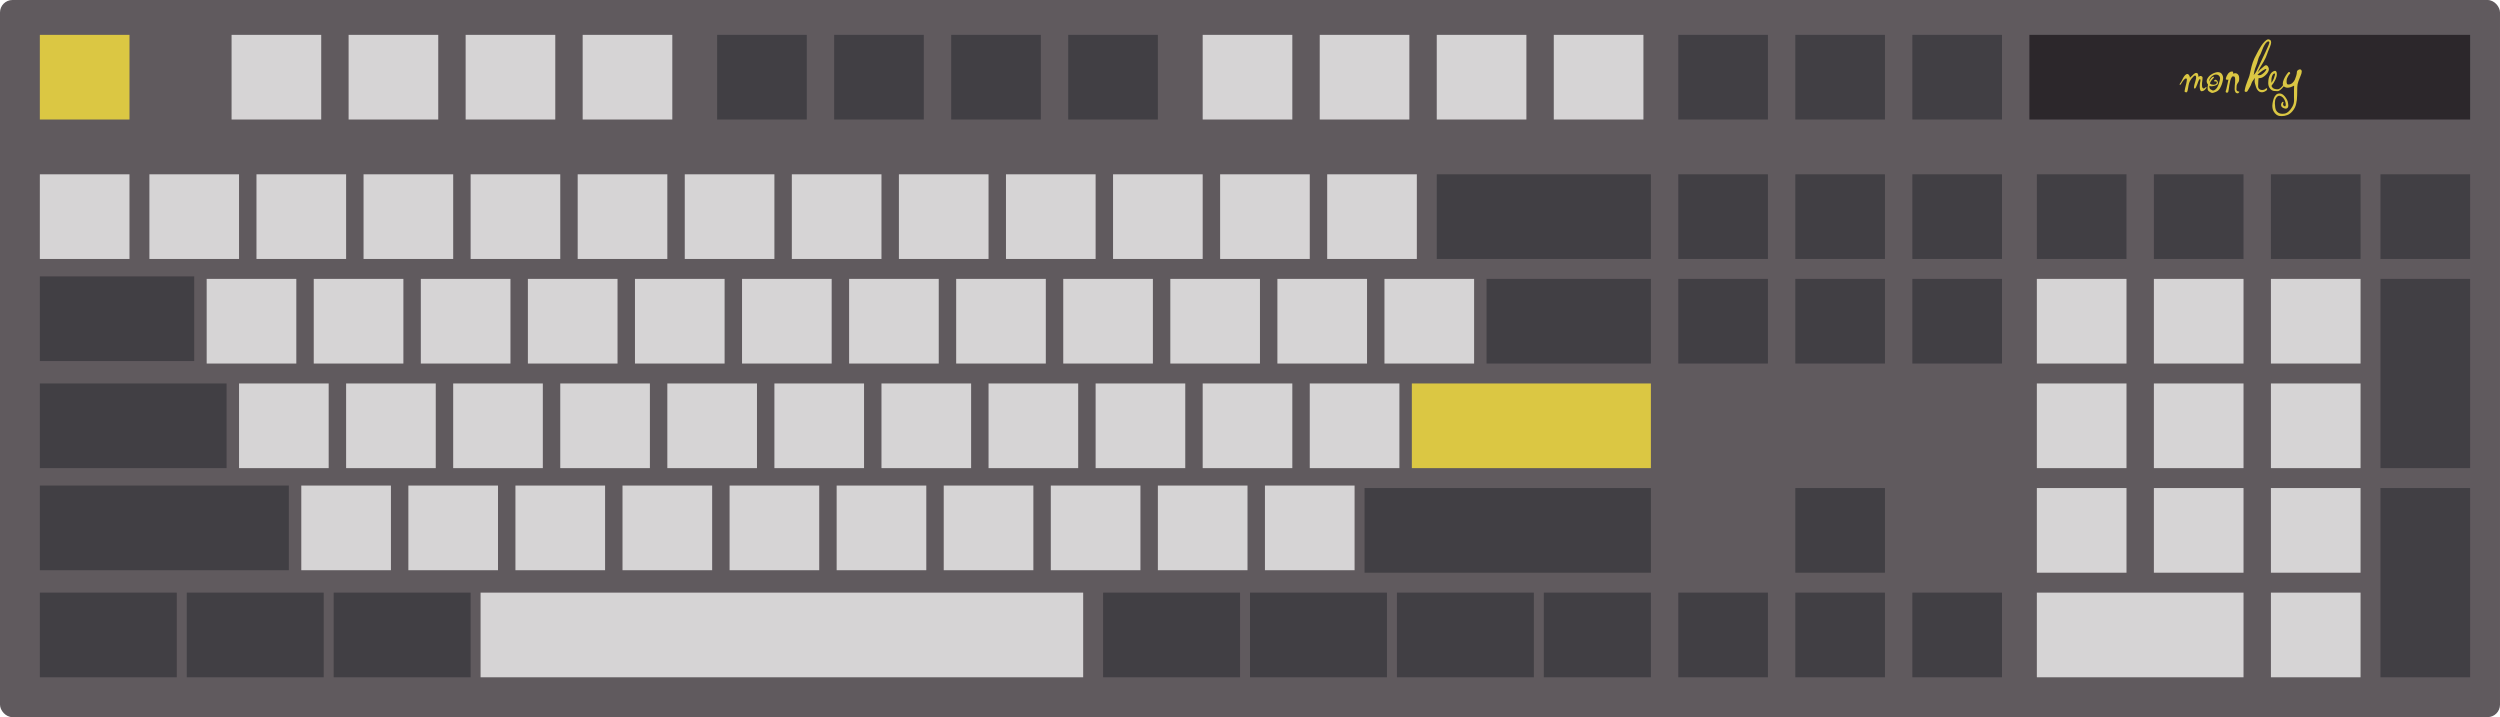 <svg width="100%" height="288" viewBox="0 0 1004 288" fill="none" xmlns="http://www.w3.org/2000/svg">
<g id="Group 1">
<rect id="Rectangle 2" width="100%" height="288" rx="5" fill="#605A5E"/>
<rect id="_Backquote" x="16" y="70" width="36" height="34" fill="#D6D4D5"/>
<rect id="_1" x="60" y="70" width="36" height="34" fill="#D6D4D5"/>
<rect id="_5" x="232" y="70" width="36" height="34" fill="#D6D4D5"/>
<rect id="_9" x="404" y="70" width="36" height="34" fill="#D6D4D5"/>
<rect id="_3" x="146" y="70" width="36" height="34" fill="#D6D4D5"/>
<rect id="_7" x="318" y="70" width="36" height="34" fill="#D6D4D5"/>
<rect id="_-" x="490" y="70" width="36" height="34" fill="#D6D4D5"/>
<rect id="_2" x="103" y="70" width="36" height="34" fill="#D6D4D5"/>
<rect id="_6" x="275" y="70" width="36" height="34" fill="#D6D4D5"/>
<rect id="_0" x="447" y="70" width="36" height="34" fill="#D6D4D5"/>
<rect id="_4" x="189" y="70" width="36" height="34" fill="#D6D4D5"/>
<rect id="_8" x="361" y="70" width="36" height="34" fill="#D6D4D5"/>
<rect id="_2-2" x="533" y="70" width="36" height="34" fill="#D6D4D5"/>
<path id="Vector 126" d="M815 48V14H992V48H815Z" fill="#2C272B"/>
<path id="monkey" d="M885.99 35.44C885.93 35.56 885.74 35.78 885.42 36.1C885.12 36.4 884.74 36.58 884.28 36.64C883.96 36.68 883.73 36.5 883.59 36.1C883.47 35.68 883.41 35.2 883.41 34.66C883.41 34.44 883.42 34.22 883.44 34C883.46 33.76 883.49 33.54 883.53 33.34C883.57 33.12 883.61 32.91 883.65 32.71C883.69 32.51 883.71 32.34 883.71 32.2C883.71 31.86 883.58 31.73 883.32 31.81C883.14 32.03 882.97 32.36 882.81 32.8C882.67 33.24 882.55 33.57 882.45 33.79C882.23 34.29 882.05 34.71 881.91 35.05C881.77 35.39 881.59 35.56 881.37 35.56C881.19 35.56 881.1 35.39 881.1 35.05C881.1 34.77 881.14 34.48 881.22 34.18C881.3 33.88 881.34 33.73 881.34 33.73C881.44 33.45 881.53 33.14 881.61 32.8C881.71 32.44 881.79 32.13 881.85 31.87C881.91 31.59 881.94 31.45 881.94 31.45C881.94 31.41 881.94 31.35 881.94 31.27C881.96 31.19 881.97 31.11 881.97 31.03C881.97 30.87 881.94 30.72 881.88 30.58C881.84 30.44 881.72 30.36 881.52 30.34C881.4 30.32 881.2 30.44 880.92 30.7C880.66 30.94 880.39 31.24 880.11 31.6C879.85 31.94 879.64 32.26 879.48 32.56C879.22 33.1 879.04 33.65 878.94 34.21C878.84 34.77 878.75 35.29 878.67 35.77C878.61 36.23 878.5 36.61 878.34 36.91C878.28 37.03 878.16 37.09 877.98 37.09C877.84 37.09 877.69 37.05 877.53 36.97C877.39 36.87 877.32 36.76 877.32 36.64C877.36 36.28 877.44 35.85 877.56 35.35C877.7 34.85 877.85 34.25 878.01 33.55C878.07 33.31 878.12 33.03 878.16 32.71C878.2 32.39 878.23 32.15 878.25 31.99V31.93C878.25 31.65 878.12 31.51 877.86 31.51C877.76 31.51 877.65 31.54 877.53 31.6C877.15 31.92 876.83 32.27 876.57 32.65C876.31 33.03 876.1 33.36 875.94 33.64C875.76 33.92 875.6 34.09 875.46 34.15C875.4 34.17 875.37 34.11 875.37 33.97C875.37 33.89 875.38 33.8 875.4 33.7C875.42 33.6 875.47 33.5 875.55 33.4C875.73 33.22 875.92 32.93 876.12 32.53C876.32 32.13 876.53 31.72 876.75 31.3C876.99 30.86 877.25 30.49 877.53 30.19C877.83 29.87 878.15 29.71 878.49 29.71C878.69 29.71 878.89 29.85 879.09 30.13C879.31 30.41 879.44 30.77 879.48 31.21C879.82 30.93 880.14 30.63 880.44 30.31C880.74 29.97 881.09 29.67 881.49 29.41C881.65 29.33 881.82 29.29 882 29.29C882.3 29.29 882.5 29.38 882.6 29.56C882.74 29.74 882.82 30 882.84 30.34C882.86 30.68 882.89 30.86 882.93 30.88C882.97 30.9 883.06 30.84 883.2 30.7C883.36 30.54 883.58 30.48 883.86 30.52C883.96 30.52 884.1 30.58 884.28 30.7C884.46 30.82 884.55 30.97 884.55 31.15C884.55 31.41 884.53 31.73 884.49 32.11C884.45 32.47 884.4 32.85 884.34 33.25C884.32 33.33 884.31 33.44 884.31 33.58C884.31 33.7 884.31 33.84 884.31 34C884.31 34.26 884.33 34.54 884.37 34.84C884.43 35.12 884.56 35.33 884.76 35.47C884.82 35.53 884.9 35.56 885 35.56C885.22 35.56 885.51 35.37 885.87 34.99C885.93 34.93 885.98 34.9 886.02 34.9C886.08 34.9 886.11 34.96 886.11 35.08C886.11 35.24 886.07 35.36 885.99 35.44ZM892.804 31.36C892.804 31.78 892.714 32.33 892.534 33.01C892.354 33.69 892.114 34.33 891.814 34.93C891.534 35.55 891.214 36.01 890.854 36.31C890.514 36.59 890.184 36.79 889.864 36.91C889.544 37.01 889.284 37.11 889.084 37.21C889.004 37.23 888.914 37.25 888.814 37.27C888.734 37.31 888.644 37.33 888.544 37.33C888.144 37.33 887.834 37.22 887.614 37C887.534 36.92 887.404 36.84 887.224 36.76C887.064 36.68 886.914 36.54 886.774 36.34C886.634 36.14 886.564 35.81 886.564 35.35C886.564 34.87 886.624 34.41 886.744 33.97C886.384 33.55 886.204 33.09 886.204 32.59C886.204 32.29 886.274 32 886.414 31.72C886.794 31 887.274 30.44 887.854 30.04C888.434 29.64 888.984 29.36 889.504 29.2C890.044 29.04 890.414 28.96 890.614 28.96C891.354 28.96 891.904 29.2 892.264 29.68C892.624 30.16 892.804 30.72 892.804 31.36ZM891.574 31.51C891.574 31.05 891.414 30.67 891.094 30.37C890.794 30.07 890.414 29.92 889.954 29.92C889.574 29.92 889.184 30.04 888.784 30.28C888.404 30.5 888.074 30.78 887.794 31.12C887.514 31.46 887.334 31.79 887.254 32.11C887.234 32.23 887.214 32.34 887.194 32.44C887.194 32.54 887.194 32.64 887.194 32.74C887.414 32.26 887.644 31.86 887.884 31.54C888.144 31.22 888.334 31.02 888.454 30.94C888.554 30.86 888.684 30.82 888.844 30.82C889.064 30.82 889.174 30.88 889.174 31C889.174 31.08 889.064 31.23 888.844 31.45C888.644 31.65 888.414 31.92 888.154 32.26C887.894 32.58 887.674 32.98 887.494 33.46C887.654 33.66 887.864 33.81 888.124 33.91C888.404 33.99 888.674 34.03 888.934 34.03C889.214 34.03 889.474 33.98 889.714 33.88C889.974 33.76 890.144 33.6 890.224 33.4C890.244 33.34 890.254 33.29 890.254 33.25C890.274 33.19 890.284 33.14 890.284 33.1C890.284 32.9 890.194 32.78 890.014 32.74C889.854 32.68 889.694 32.66 889.534 32.68H889.474C889.254 32.68 889.144 32.63 889.144 32.53C889.144 32.47 889.164 32.41 889.204 32.35C889.264 32.29 889.314 32.24 889.354 32.2C889.474 32.08 889.604 32.02 889.744 32.02C889.944 32.02 890.164 32.15 890.404 32.41C890.624 32.71 890.734 33 890.734 33.28C890.734 33.64 890.554 33.92 890.194 34.12C889.854 34.32 889.474 34.46 889.054 34.54C888.634 34.62 888.314 34.66 888.094 34.66C887.774 34.66 887.514 34.59 887.314 34.45C887.294 34.49 887.284 34.58 887.284 34.72C887.284 35.28 887.434 35.66 887.734 35.86C888.034 36.04 888.284 36.18 888.484 36.28C888.604 36.32 888.704 36.34 888.784 36.34C889.064 36.34 889.354 36.22 889.654 35.98C889.974 35.74 890.254 35.41 890.494 34.99C890.674 34.67 890.844 34.29 891.004 33.85C891.164 33.41 891.294 32.98 891.394 32.56C891.514 32.12 891.574 31.77 891.574 31.51ZM899.26 31.54C899.26 32 899.22 32.34 899.14 32.56C899.08 32.78 898.99 32.96 898.87 33.1C898.77 33.24 898.66 33.4 898.54 33.58C898.42 33.76 898.32 34.03 898.24 34.39C898.18 34.73 898.15 35.23 898.15 35.89C898.15 36.15 898.25 36.36 898.45 36.52C898.65 36.68 898.88 36.76 899.14 36.76C899.26 36.76 899.32 36.8 899.32 36.88C899.32 36.98 899.24 37.1 899.08 37.24C898.94 37.4 898.81 37.48 898.69 37.48C898.25 37.48 897.93 37.31 897.73 36.97C897.53 36.61 897.43 36.23 897.43 35.83C897.43 35.17 897.45 34.65 897.49 34.27C897.53 33.87 897.57 33.5 897.61 33.16C897.65 32.8 897.66 32.36 897.64 31.84C897.62 31.48 897.57 31.2 897.49 31C897.41 30.78 897.2 30.67 896.86 30.67C896.68 30.67 896.55 30.7 896.47 30.76C896.41 30.82 896.33 30.92 896.23 31.06C896.01 31.38 895.82 31.83 895.66 32.41C895.52 32.97 895.4 33.57 895.3 34.21C895.22 34.83 895.14 35.39 895.06 35.89C895 36.37 894.94 36.69 894.88 36.85C894.82 36.99 894.74 37.09 894.64 37.15C894.56 37.21 894.47 37.24 894.37 37.24C894.29 37.24 894.21 37.22 894.13 37.18C894.07 37.16 894.02 37.14 893.98 37.12C893.88 37.06 893.83 36.96 893.83 36.82C893.83 36.68 893.86 36.52 893.92 36.34C894 36.14 894.06 35.96 894.1 35.8C894.14 35.64 894.2 35.36 894.28 34.96C894.38 34.54 894.48 34.11 894.58 33.67C894.68 33.21 894.76 32.82 894.82 32.5C894.9 32.16 894.94 31.99 894.94 31.99C894.84 31.99 894.74 32 894.64 32.02C894.54 32.02 894.44 32.02 894.34 32.02C894.04 32.02 893.89 31.9 893.89 31.66C893.89 31.5 893.95 31.26 894.07 30.94C894.19 30.62 894.41 30.2 894.73 29.68C894.83 29.52 895.03 29.32 895.33 29.08C895.63 28.84 895.88 28.74 896.08 28.78C896.16 28.74 896.23 28.72 896.29 28.72C896.35 28.72 896.4 28.72 896.44 28.72C896.66 28.72 896.78 28.8 896.8 28.96C896.84 29.1 896.85 29.25 896.83 29.41C896.81 29.55 896.82 29.61 896.86 29.59C897.14 29.47 897.42 29.41 897.7 29.41C898.12 29.41 898.48 29.58 898.78 29.92C899.1 30.24 899.26 30.78 899.26 31.54ZM911.64 18.76C911.32 19.48 911.07 20.08 910.89 20.56C910.71 21.04 910.55 21.48 910.41 21.88C910.29 22.26 910.13 22.67 909.93 23.11C909.75 23.55 909.48 24.08 909.12 24.7C908.78 25.3 908.31 26.07 907.71 27.01C907.51 27.33 907.33 27.67 907.17 28.03C907.03 28.37 906.86 28.69 906.66 28.99C906.88 28.83 907.11 28.6 907.35 28.3C907.61 27.98 907.93 27.68 908.31 27.4C908.41 27.32 908.56 27.19 908.76 27.01C908.96 26.81 909.17 26.63 909.39 26.47C909.63 26.29 909.83 26.2 909.99 26.2C910.33 26.2 910.61 26.38 910.83 26.74C911.07 27.1 911.19 27.45 911.19 27.79C911.19 28.15 911.07 28.54 910.83 28.96C910.61 29.36 910.31 29.74 909.93 30.1C909.57 30.46 909.18 30.76 908.76 31C908.36 31.22 907.99 31.34 907.65 31.36L907.05 31.39C907.03 31.53 907 31.79 906.96 32.17C906.94 32.55 906.92 32.96 906.9 33.4C906.9 33.82 906.89 34.19 906.87 34.51C906.87 34.81 906.87 34.96 906.87 34.96C906.95 35.36 907.14 35.66 907.44 35.86C907.76 36.06 908.11 36.16 908.49 36.16C908.73 36.16 908.97 36.12 909.21 36.04C909.45 35.96 909.67 35.83 909.87 35.65C910.01 35.51 910.14 35.44 910.26 35.44C910.42 35.44 910.5 35.54 910.5 35.74C910.5 36 910.38 36.22 910.14 36.4C909.52 36.84 908.94 37.06 908.4 37.06C907.8 37.06 907.29 36.85 906.87 36.43C906.47 36.01 906.2 35.55 906.06 35.05C906.06 35.05 906.01 34.9 905.91 34.6C905.81 34.3 905.71 33.96 905.61 33.58C905.51 33.18 905.46 32.84 905.46 32.56C905.46 32.32 905.47 32.1 905.49 31.9C905.51 31.68 905.53 31.47 905.55 31.27C905.35 31.61 905.11 31.96 904.83 32.32C904.55 32.66 904.35 33.02 904.23 33.4C904.09 33.92 903.84 34.47 903.48 35.05C903.12 35.63 902.82 36.15 902.58 36.61C902.46 36.81 902.26 36.91 901.98 36.91C901.84 36.91 901.71 36.87 901.59 36.79C901.47 36.71 901.42 36.6 901.44 36.46C901.56 35.7 901.72 35 901.92 34.36C902.14 33.7 902.39 33 902.67 32.26C902.85 31.78 902.99 31.43 903.09 31.21C903.19 30.97 903.28 30.71 903.36 30.43C903.44 30.15 903.54 29.72 903.66 29.14C903.88 28.18 904.06 27.39 904.2 26.77C904.36 26.13 904.53 25.56 904.71 25.06C904.89 24.54 905.11 23.99 905.37 23.41C905.65 22.83 906.03 22.09 906.51 21.19C906.59 21.03 906.77 20.69 907.05 20.17C907.35 19.63 907.7 19.05 908.1 18.43C908.52 17.79 908.97 17.22 909.45 16.72C909.93 16.22 910.39 15.91 910.83 15.79C911.21 15.79 911.51 15.89 911.73 16.09C911.97 16.27 912.09 16.58 912.09 17.02C912.09 17.24 912.05 17.5 911.97 17.8C911.91 18.08 911.8 18.4 911.64 18.76ZM910.95 16.6C910.57 16.68 910.2 16.96 909.84 17.44C909.5 17.92 909.19 18.46 908.91 19.06C908.65 19.66 908.43 20.21 908.25 20.71C908.07 21.21 907.94 21.53 907.86 21.67C907.56 22.23 907.35 22.63 907.23 22.87C907.13 23.09 907.06 23.27 907.02 23.41C906.98 23.55 906.92 23.76 906.84 24.04C906.78 24.3 906.65 24.74 906.45 25.36C906.29 25.84 906.14 26.25 906 26.59C905.88 26.91 905.76 27.23 905.64 27.55C905.54 27.85 905.44 28.22 905.34 28.66C905.26 29.1 905.22 29.39 905.22 29.53C905.22 29.67 905.17 29.88 905.07 30.16C905.37 29.8 905.6 29.52 905.76 29.32C905.92 29.1 906.04 28.9 906.12 28.72C906.22 28.54 906.33 28.32 906.45 28.06C906.57 27.8 906.73 27.45 906.93 27.01C907.39 26.05 907.78 25.23 908.1 24.55C908.44 23.85 908.74 23.21 909 22.63C909.28 22.05 909.57 21.44 909.87 20.8C910.17 20.14 910.52 19.36 910.92 18.46C911.06 18.12 911.17 17.83 911.25 17.59C911.33 17.35 911.37 17.16 911.37 17.02C911.37 16.78 911.23 16.64 910.95 16.6ZM910.14 27.88C910.2 27.74 910.16 27.67 910.02 27.67C909.88 27.67 909.64 27.77 909.3 27.97C908.96 28.15 908.74 28.28 908.64 28.36C908.08 28.74 907.68 29.04 907.44 29.26C907.22 29.46 906.94 29.73 906.6 30.07C906.86 30.17 907.12 30.22 907.38 30.22C907.72 30.22 908.08 30.08 908.46 29.8C908.86 29.52 909.22 29.2 909.54 28.84C909.86 28.46 910.06 28.14 910.14 27.88ZM918.067 33.34C917.807 33.78 917.477 34.26 917.077 34.78C916.677 35.28 916.257 35.71 915.817 36.07C915.397 36.43 914.997 36.61 914.617 36.61C913.997 36.61 913.507 36.58 913.147 36.52C912.807 36.44 912.527 36.33 912.307 36.19C911.927 35.93 911.617 35.59 911.377 35.17C911.137 34.75 910.997 34.32 910.957 33.88C910.937 33.76 910.927 33.64 910.927 33.52C910.927 33.4 910.927 33.29 910.927 33.19C910.927 32.01 911.157 30.97 911.617 30.07C912.077 29.17 912.727 28.63 913.567 28.45C913.827 28.41 914.027 28.52 914.167 28.78C914.307 29.02 914.377 29.35 914.377 29.77C914.377 30.41 914.207 31.1 913.867 31.84C913.727 32.14 913.577 32.43 913.417 32.71C913.277 32.97 913.157 33.18 913.057 33.34C912.797 33.72 912.597 33.98 912.457 34.12C912.337 34.24 912.277 34.36 912.277 34.48C912.277 34.8 912.477 35.11 912.877 35.41C913.277 35.71 913.897 35.86 914.737 35.86C915.057 35.86 915.387 35.72 915.727 35.44C916.067 35.16 916.397 34.81 916.717 34.39C917.057 33.97 917.357 33.55 917.617 33.13C917.737 32.93 917.847 32.83 917.947 32.83C918.067 32.83 918.127 32.92 918.127 33.1C918.127 33.18 918.107 33.26 918.067 33.34ZM913.567 29.56C913.487 29.44 913.317 29.47 913.057 29.65C912.817 29.81 912.597 30.19 912.397 30.79C912.257 31.23 912.187 31.74 912.187 32.32C912.187 32.48 912.187 32.64 912.187 32.8C912.207 32.96 912.227 33.12 912.247 33.28C912.587 32.7 912.827 32.27 912.967 31.99C913.127 31.69 913.247 31.38 913.327 31.06C913.367 30.9 913.427 30.7 913.507 30.46C913.607 30.22 913.657 30.01 913.657 29.83C913.657 29.71 913.627 29.62 913.567 29.56ZM924.206 28.12C924.326 28.3 924.386 28.5 924.386 28.72C924.386 29.16 924.236 29.72 923.936 30.4C923.656 31.06 923.366 31.79 923.066 32.59C922.766 33.39 922.606 34.21 922.586 35.05C922.566 36.13 922.546 37.24 922.526 38.38C922.526 39.52 922.396 40.63 922.136 41.71C921.896 42.81 921.386 43.81 920.606 44.71C919.966 45.45 919.286 45.95 918.566 46.21C917.866 46.49 917.126 46.63 916.346 46.63C916.206 46.63 916.056 46.62 915.896 46.6C915.736 46.6 915.576 46.59 915.416 46.57C915.036 46.53 914.626 46.35 914.186 46.03C913.746 45.71 913.366 45.25 913.046 44.65C912.726 44.05 912.566 43.32 912.566 42.46C912.566 42.16 912.596 41.83 912.656 41.47C912.756 40.87 912.906 40.26 913.106 39.64C913.306 39.04 913.596 38.54 913.976 38.14C914.356 37.74 914.866 37.54 915.506 37.54C916.026 37.54 916.516 37.73 916.976 38.11C917.436 38.51 917.816 38.96 918.116 39.46C918.436 39.96 918.646 40.4 918.746 40.78C918.806 41.02 918.856 41.27 918.896 41.53C918.956 41.81 918.986 42.08 918.986 42.34C918.986 42.8 918.896 43.12 918.716 43.3C918.516 43.52 918.266 43.63 917.966 43.63C917.746 43.63 917.486 43.57 917.186 43.45C916.986 43.41 916.746 43.27 916.466 43.03C916.206 42.81 916.076 42.52 916.076 42.16C916.076 41.92 916.126 41.69 916.226 41.47C916.346 41.25 916.446 41.1 916.526 41.02C916.686 40.9 916.796 40.84 916.856 40.84C916.956 40.84 917.026 40.97 917.066 41.23V41.26C917.066 41.34 917.026 41.42 916.946 41.5C916.866 41.58 916.836 41.72 916.856 41.92C916.896 42.2 917.006 42.4 917.186 42.52C917.366 42.66 917.496 42.73 917.576 42.73C917.836 42.73 917.966 42.47 917.966 41.95C917.966 41.53 917.846 41.02 917.606 40.42C917.406 39.92 917.126 39.49 916.766 39.13C916.406 38.77 915.986 38.55 915.506 38.47C915.266 38.43 915.006 38.49 914.726 38.65C914.426 38.81 914.166 39.12 913.946 39.58C913.806 39.84 913.716 40.13 913.676 40.45C913.616 40.77 913.586 41.1 913.586 41.44C913.586 41.82 913.616 42.18 913.676 42.52C913.716 43.62 914.006 44.42 914.546 44.92C915.066 45.44 915.756 45.7 916.616 45.7C916.736 45.7 916.856 45.69 916.976 45.67C917.116 45.67 917.256 45.66 917.396 45.64C917.996 45.56 918.576 45.26 919.136 44.74C919.696 44.22 920.166 43.62 920.546 42.94C920.866 42.36 921.066 41.88 921.146 41.5C921.246 41.12 921.296 40.66 921.296 40.12C921.296 39.78 921.286 39.4 921.266 38.98C921.266 38.56 921.266 38.04 921.266 37.42C921.266 37.02 921.266 36.57 921.266 36.07C921.286 35.57 921.306 35.01 921.326 34.39C920.266 34.95 919.396 35.23 918.716 35.23C918.176 35.23 917.676 35.06 917.216 34.72C917.056 34.6 916.936 34.45 916.856 34.27C916.796 34.07 916.766 33.86 916.766 33.64C916.766 33.16 916.886 32.63 917.126 32.05C917.366 31.45 917.646 30.9 917.966 30.4C918.286 29.88 918.566 29.5 918.806 29.26C918.946 29.02 919.106 28.9 919.286 28.9C919.446 28.9 919.576 29 919.676 29.2C919.776 29.38 919.776 29.51 919.676 29.59C919.416 29.81 919.196 30.08 919.016 30.4C918.836 30.72 918.666 31.05 918.506 31.39C918.366 31.73 918.296 32.17 918.296 32.71C918.296 32.91 918.306 33.11 918.326 33.31C918.366 33.51 918.426 33.66 918.506 33.76C918.606 33.88 918.786 33.94 919.046 33.94C919.286 33.94 919.556 33.89 919.856 33.79C920.156 33.67 920.406 33.52 920.606 33.34C921.086 32.9 921.426 32.44 921.626 31.96C921.846 31.46 922.016 30.98 922.136 30.52C922.196 30.28 922.266 30 922.346 29.68C922.426 29.34 922.466 29 922.466 28.66C922.466 28.54 922.596 28.38 922.856 28.18C923.116 27.96 923.386 27.85 923.666 27.85C923.886 27.85 924.066 27.94 924.206 28.12Z" fill="#DBC743"/>
<rect id="Escape" x="16" y="14" width="36" height="34" fill="#DBC743"/>
<rect id="F1" x="93" y="14" width="36" height="34" fill="#D6D4D5"/>
<rect id="F2" x="140" y="14" width="36" height="34" fill="#D6D4D5"/>
<rect id="F3" x="187" y="14" width="36" height="34" fill="#D6D4D5"/>
<rect id="F4" x="234" y="14" width="36" height="34" fill="#D6D4D5"/>
<rect id="F5" x="288" y="14" width="36" height="34" fill="#413F44"/>
<rect id="F6" x="335" y="14" width="36" height="34" fill="#413F44"/>
<rect id="F7" x="382" y="14" width="36" height="34" fill="#413F44"/>
<rect id="F8" x="429" y="14" width="36" height="34" fill="#413F44"/>
<rect id="F9" x="483" y="14" width="36" height="34" fill="#D6D4D5"/>
<rect id="F10" x="530" y="14" width="36" height="34" fill="#D6D4D5"/>
<rect id="PrintScreen" x="674" y="14" width="36" height="34" fill="#413F44"/>
<rect id="F11" x="577" y="14" width="36" height="34" fill="#D6D4D5"/>
<rect id="ScrollLock" x="721" y="14" width="36" height="34" fill="#413F44"/>
<rect id="F12" x="624" y="14" width="36" height="34" fill="#D6D4D5"/>
<rect id="Pause" x="768" y="14" width="36" height="34" fill="#413F44"/>
<rect id="Backspace" x="577" y="70" width="86" height="34" fill="#413F44"/>
<rect id="q" x="83" y="112" width="36" height="34" fill="#D6D4D5"/>
<rect id="a" x="96" y="154" width="36" height="34" fill="#D6D4D5"/>
<rect id="z" x="121" y="195" width="36" height="34" fill="#D6D4D5"/>
<rect id="t" x="255" y="112" width="36" height="34" fill="#D6D4D5"/>
<rect id="g" x="268" y="154" width="36" height="34" fill="#D6D4D5"/>
<rect id="b" x="293" y="195" width="36" height="34" fill="#D6D4D5"/>
<rect id="o" x="427" y="112" width="36" height="34" fill="#D6D4D5"/>
<rect id="l" x="440" y="154" width="36" height="34" fill="#D6D4D5"/>
<rect id="_33" x="465" y="195" width="36" height="34" fill="#D6D4D5"/>
<rect id="e" x="169" y="112" width="36" height="34" fill="#D6D4D5"/>
<rect id="d" x="182" y="154" width="36" height="34" fill="#D6D4D5"/>
<rect id="c" x="207" y="195" width="36" height="34" fill="#D6D4D5"/>
<rect id="u" x="341" y="112" width="36" height="34" fill="#D6D4D5"/>
<rect id="j" x="354" y="154" width="36" height="34" fill="#D6D4D5"/>
<rect id="m" x="379" y="195" width="36" height="34" fill="#D6D4D5"/>
<rect id="_22-22" x="513" y="112" width="36" height="34" fill="#D6D4D5"/>
<rect id="_6-2" x="526" y="154" width="36" height="34" fill="#D6D4D5"/>
<rect id="w" x="126" y="112" width="36" height="34" fill="#D6D4D5"/>
<rect id="s" x="139" y="154" width="36" height="34" fill="#D6D4D5"/>
<rect id="x" x="164" y="195" width="36" height="34" fill="#D6D4D5"/>
<rect id="y" x="298" y="112" width="36" height="34" fill="#D6D4D5"/>
<rect id="h" x="311" y="154" width="36" height="34" fill="#D6D4D5"/>
<rect id="n" x="336" y="195" width="36" height="34" fill="#D6D4D5"/>
<rect id="p" x="470" y="112" width="36" height="34" fill="#D6D4D5"/>
<rect id="_3-2" x="483" y="154" width="36" height="34" fill="#D6D4D5"/>
<rect id="_5-2" x="508" y="195" width="36" height="34" fill="#D6D4D5"/>
<rect id="r" x="212" y="112" width="36" height="34" fill="#D6D4D5"/>
<rect id="f" x="225" y="154" width="36" height="34" fill="#D6D4D5"/>
<rect id="v" x="250" y="195" width="36" height="34" fill="#D6D4D5"/>
<rect id="i" x="384" y="112" width="36" height="34" fill="#D6D4D5"/>
<rect id="k" x="397" y="154" width="36" height="34" fill="#D6D4D5"/>
<rect id="_4-2" x="422" y="195" width="36" height="34" fill="#D6D4D5"/>
<rect id="_7-2" x="556" y="112" width="36" height="34" fill="#D6D4D5"/>
<rect id="_8-2" x="597" y="112" width="66" height="34" fill="#413F44"/>
<rect id="Tab" x="16" y="111" width="62" height="34" fill="#413F44"/>
<rect id="CapsLock" x="16" y="154" width="75" height="34" fill="#413F44"/>
<rect id="LShift" x="16" y="195" width="100" height="34" fill="#413F44"/>
<rect id="L_Ctrl" x="16" y="238" width="55" height="34" fill="#413F44"/>
<rect id="L_Win_Cmd" x="75" y="238" width="55" height="34" fill="#413F44"/>
<rect id="L_Alt" x="134" y="238" width="55" height="34" fill="#413F44"/>
<rect id="SpaceBar" x="193" y="238" width="242" height="34" fill="#D6D4D5"/>
<rect id="R_Alt" x="443" y="238" width="55" height="34" fill="#413F44"/>
<rect id="R_Win_Cmd" x="502" y="238" width="55" height="34" fill="#413F44"/>
<rect id="Fn" x="561" y="238" width="55" height="34" fill="#413F44"/>
<rect id="R_Ctrl" x="620" y="238" width="43" height="34" fill="#413F44"/>
<rect id="Enter" x="567" y="154" width="96" height="34" fill="#DBC743"/>
<rect id="RShift" x="548" y="196" width="115" height="34" fill="#413F44"/>
<rect id="Insert" x="674" y="70" width="36" height="34" fill="#413F44"/>
<rect id="Home" x="721" y="70" width="36" height="34" fill="#413F44"/>
<rect id="PageUp" x="768" y="70" width="36" height="34" fill="#413F44"/>
<rect id="Delete" x="674" y="112" width="36" height="34" fill="#413F44"/>
<rect id="End" x="721" y="112" width="36" height="34" fill="#413F44"/>
<rect id="PageDown" x="768" y="112" width="36" height="34" fill="#413F44"/>
<rect id="ArrowUp" x="721" y="196" width="36" height="34" fill="#413F44"/>
<rect id="ArrowDown" x="721" y="238" width="36" height="34" fill="#413F44"/>
<rect id="ArrowLeft" x="674" y="238" width="36" height="34" fill="#413F44"/>
<rect id="ArrowRight" x="768" y="238" width="36" height="34" fill="#413F44"/>
<rect id="NumLock" x="818" y="70" width="36" height="34" fill="#413F44"/>
<rect id="_9-2" x="865" y="70" width="36" height="34" fill="#413F44"/>
<rect id="_10" x="912" y="70" width="36" height="34" fill="#413F44"/>
<rect id="Num-" x="956" y="70" width="36" height="34" fill="#413F44"/>
<rect id="Num7" x="818" y="112" width="36" height="34" fill="#D6D4D5"/>
<rect id="Num8" x="865" y="112" width="36" height="34" fill="#D6D4D5"/>
<rect id="Num9" x="912" y="112" width="36" height="34" fill="#D6D4D5"/>
<rect id="Num4" x="818" y="154" width="36" height="34" fill="#D6D4D5"/>
<rect id="Num5" x="865" y="154" width="36" height="34" fill="#D6D4D5"/>
<rect id="Num6" x="912" y="154" width="36" height="34" fill="#D6D4D5"/>
<rect id="Num1" x="818" y="196" width="36" height="34" fill="#D6D4D5"/>
<rect id="Num2" x="865" y="196" width="36" height="34" fill="#D6D4D5"/>
<rect id="Num3" x="912" y="196" width="36" height="34" fill="#D6D4D5"/>
<rect id="_NumpadDecimal" x="912" y="238" width="36" height="34" fill="#D6D4D5"/>
<rect id="Num0" x="818" y="238" width="83" height="34" fill="#D6D4D5"/>
<rect id="Num_" x="956" y="112" width="36" height="76" fill="#413F44"/>
<rect id="NumEnter" x="956" y="196" width="36" height="76" fill="#413F44"/>
</g>
</svg>
